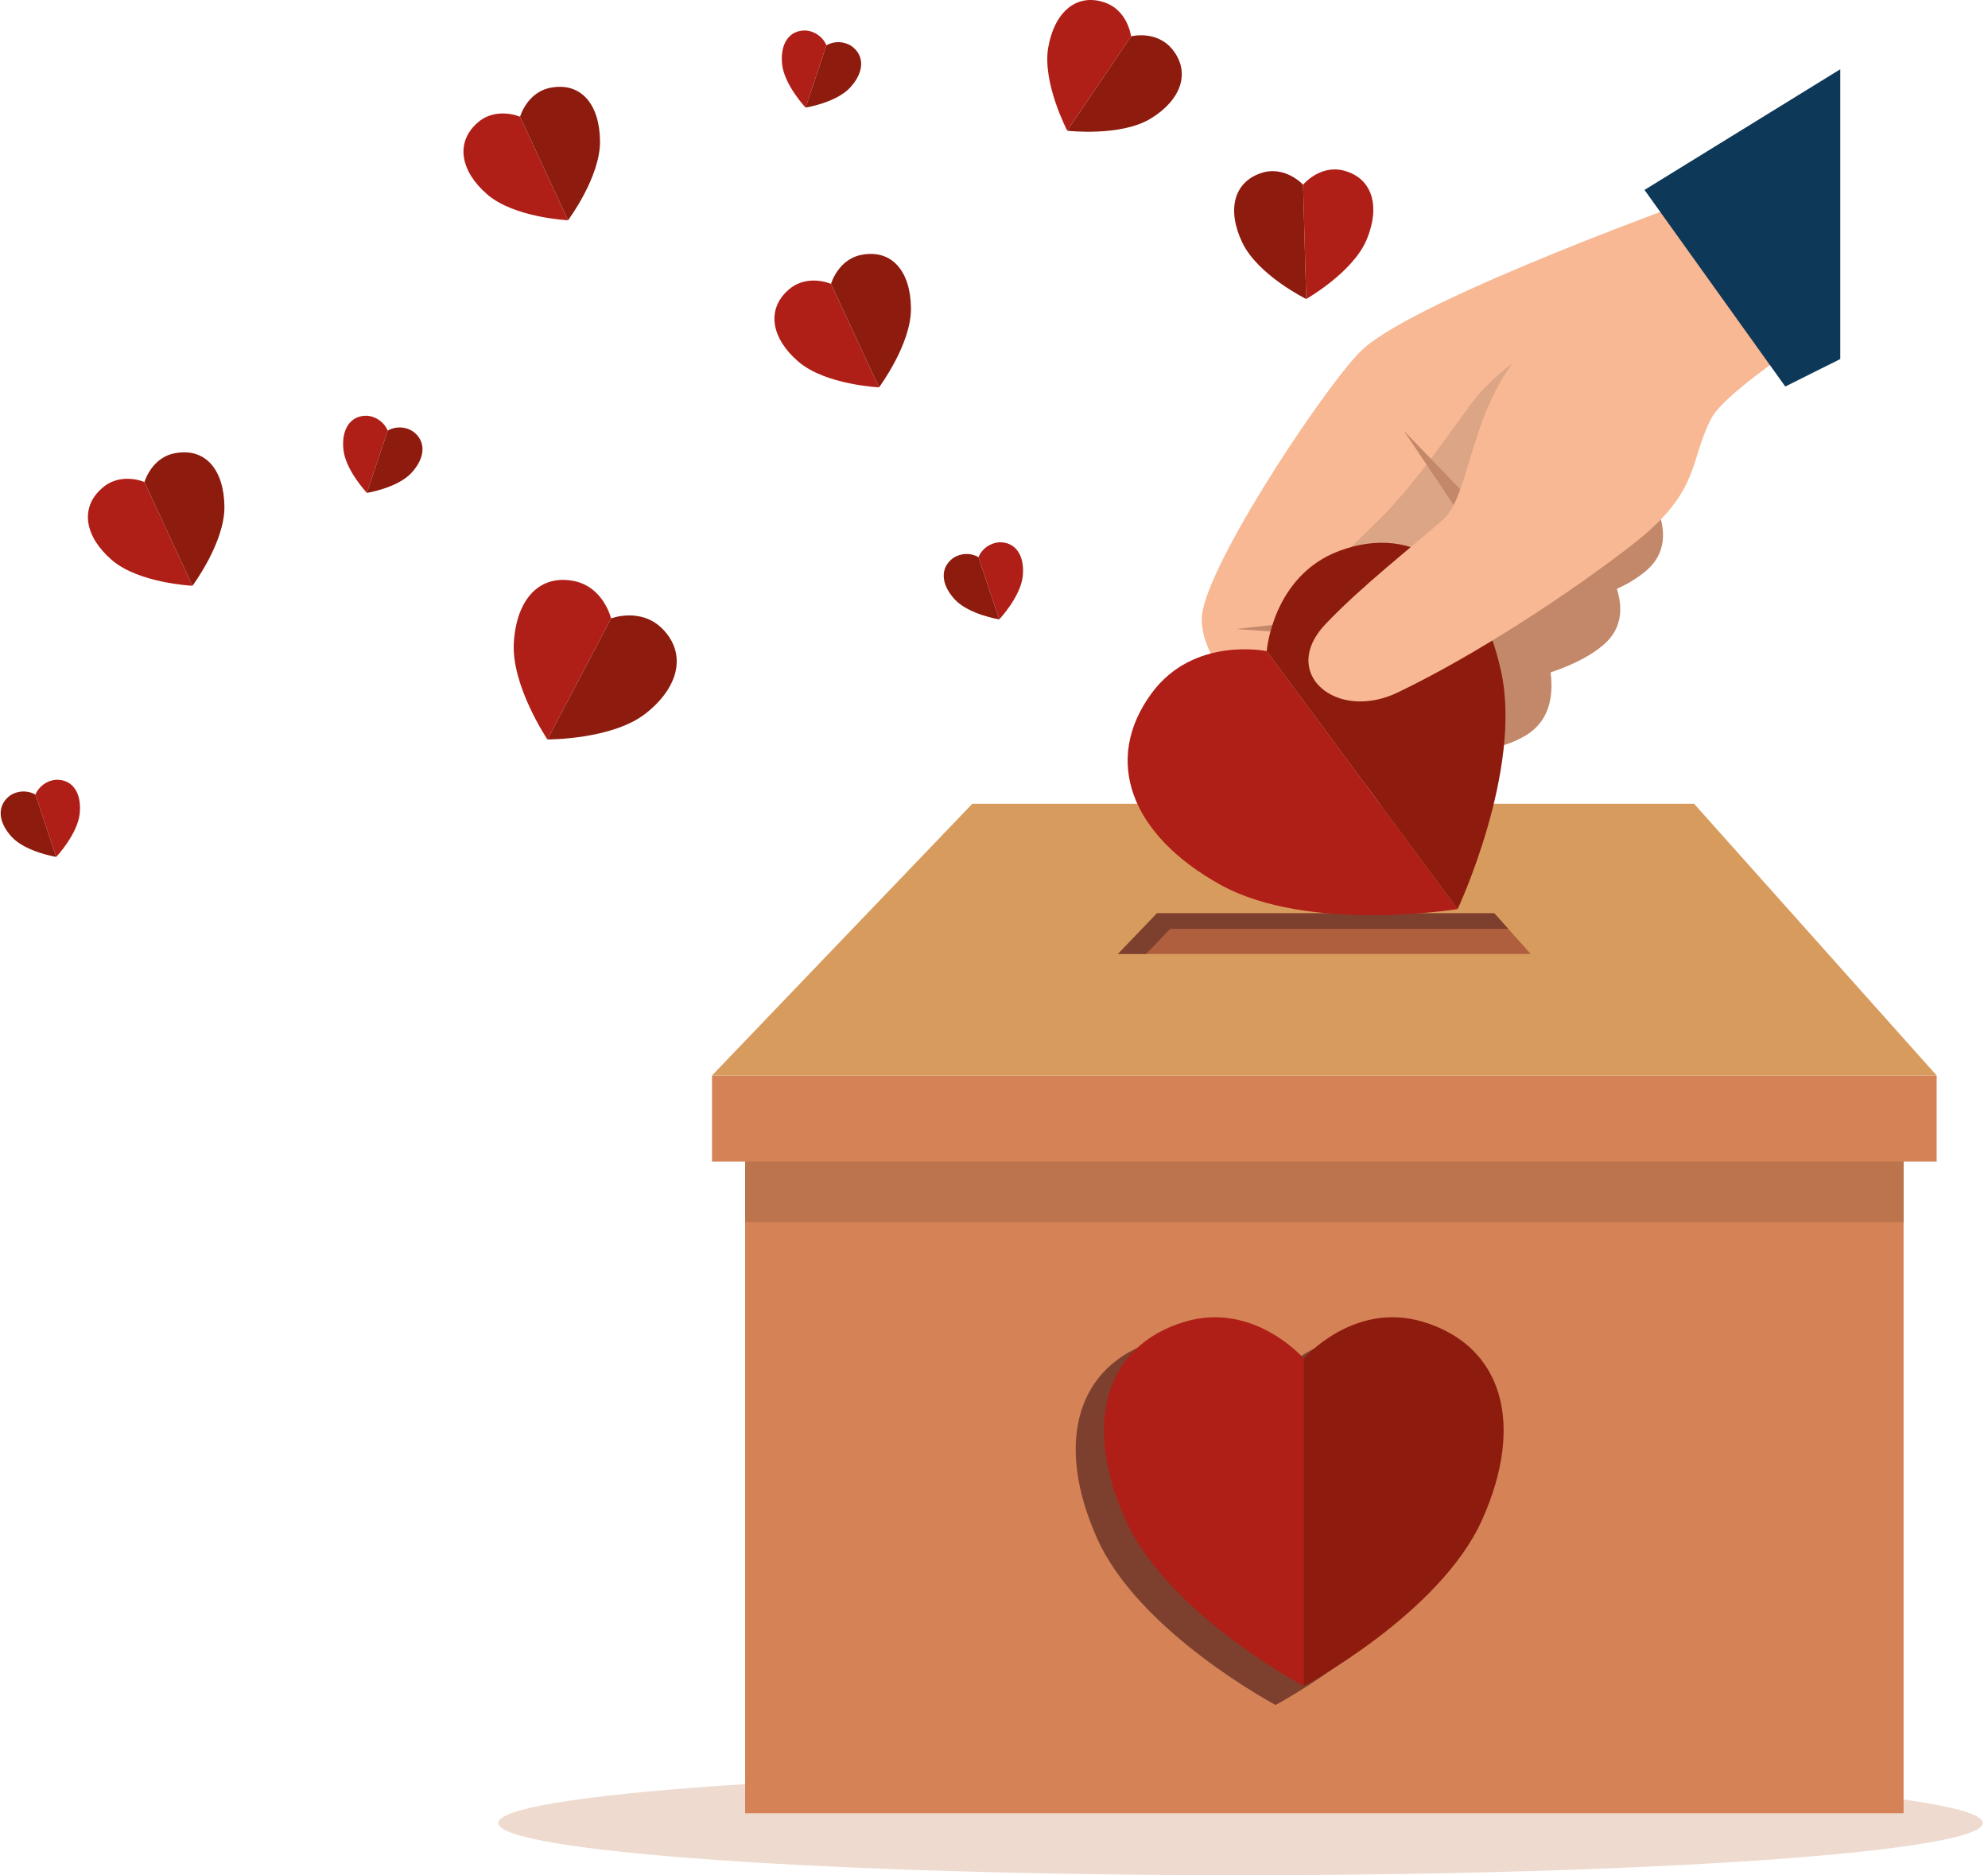 <svg width="194" height="183" viewBox="0 0 194 183" fill="none" xmlns="http://www.w3.org/2000/svg">
<path d="M3.454 77.537L5.487 83.628C5.487 83.628 2.508 83.147 1.145 81.673C-0.219 80.2 -0.322 78.57 1.013 77.613C1.376 77.381 1.794 77.251 2.223 77.238C2.652 77.225 3.077 77.328 3.454 77.537Z" fill="#8D1B0E"/>
<path d="M121.059 183C161.061 183 193.488 180.72 193.488 177.907C193.488 175.094 161.061 172.813 121.059 172.813C81.058 172.813 48.63 175.094 48.63 177.907C48.63 180.72 81.058 183 121.059 183Z" fill="#EEDACE"/>
<path d="M59.63 60.349L53.419 72.16C53.419 72.16 49.879 66.904 50.143 62.704C50.412 58.394 52.698 56.027 56.032 56.706C58.919 57.303 59.63 60.349 59.63 60.349Z" fill="#AF1F17"/>
<path d="M59.63 60.349L53.42 72.16C53.42 72.16 59.721 72.201 62.998 69.636C66.275 67.072 67.043 63.76 64.619 61.341C62.523 59.247 59.63 60.349 59.63 60.349Z" fill="#8D1B0E"/>
<path d="M14.098 47.041L18.784 57.164C18.784 57.164 13.548 56.926 10.912 54.652C8.277 52.378 7.784 49.588 9.898 47.691C11.732 45.997 14.098 47.041 14.098 47.041Z" fill="#AF1F17"/>
<path d="M14.097 47.041L18.784 57.164C18.784 57.164 21.946 52.935 21.9 49.425C21.854 45.823 20.044 43.752 17.242 44.204C14.813 44.529 14.097 47.041 14.097 47.041Z" fill="#8D1B0E"/>
<path d="M50.75 11.394L55.436 21.494C55.436 21.494 50.2 21.256 47.559 18.982C44.918 16.708 44.437 13.918 46.551 12.021C48.384 10.35 50.75 11.394 50.75 11.394Z" fill="#AF1F17"/>
<path d="M50.75 11.394L55.436 21.493C55.436 21.493 58.599 17.264 58.553 13.755C58.507 10.152 56.697 8.081 53.895 8.534C51.461 8.882 50.75 11.394 50.75 11.394Z" fill="#8D1B0E"/>
<path d="M37.837 42.017L35.804 48.103C35.804 48.103 33.724 45.893 33.512 43.88C33.3 41.867 34.211 40.515 35.844 40.573C36.273 40.611 36.685 40.766 37.035 41.02C37.386 41.274 37.663 41.618 37.837 42.017Z" fill="#AF1F17"/>
<path d="M37.837 42.018L35.804 48.103C35.804 48.103 38.783 47.627 40.152 46.148C41.521 44.669 41.613 43.044 40.278 42.087C39.915 41.854 39.497 41.725 39.067 41.713C38.638 41.701 38.213 41.806 37.837 42.018Z" fill="#8D1B0E"/>
<path d="M81.095 27.701L85.781 37.8C85.781 37.8 80.545 37.562 77.904 35.288C75.263 33.014 74.782 30.224 76.896 28.327C78.729 26.656 81.095 27.701 81.095 27.701Z" fill="#AF1F17"/>
<path d="M81.096 27.701L85.782 37.8C85.782 37.8 88.944 33.565 88.898 30.062C88.852 26.459 87.042 24.388 84.241 24.841C81.812 25.189 81.096 27.701 81.096 27.701Z" fill="#8D1B0E"/>
<path d="M110.375 3.545L104.148 12.757C104.148 12.757 101.696 8.07 102.292 4.636C102.888 1.201 105.019 -0.661 107.717 0.215C110.06 0.952 110.375 3.545 110.375 3.545Z" fill="#AF1F17"/>
<path d="M110.375 3.545L104.148 12.757C104.148 12.757 109.355 13.372 112.317 11.556C115.279 9.74 116.201 7.06 114.42 4.833C112.867 2.901 110.375 3.545 110.375 3.545Z" fill="#8D1B0E"/>
<path d="M80.648 4.415L78.615 10.501C78.615 10.501 76.535 8.29 76.323 6.277C76.111 4.264 77.016 2.913 78.649 2.977C79.079 3.012 79.492 3.165 79.844 3.418C80.196 3.671 80.474 4.016 80.648 4.415Z" fill="#AF1F17"/>
<path d="M80.649 4.415L78.615 10.5C78.615 10.5 81.594 10.025 82.957 8.551C84.321 7.078 84.424 5.448 83.089 4.49C82.727 4.257 82.309 4.126 81.879 4.113C81.45 4.1 81.025 4.204 80.649 4.415Z" fill="#8D1B0E"/>
<path d="M3.453 77.537L5.487 83.628C5.487 83.628 7.567 81.412 7.779 79.405C7.991 77.398 7.085 76.034 5.453 76.098C5.022 76.134 4.61 76.286 4.258 76.54C3.906 76.793 3.628 77.137 3.453 77.537Z" fill="#AF1F17"/>
<path d="M127.161 18.024L127.464 29.18C127.464 29.18 132.047 26.587 133.382 23.35C134.717 20.113 133.921 17.404 131.182 16.661C128.811 16.017 127.161 18.024 127.161 18.024Z" fill="#AF1F17"/>
<path d="M127.16 18.024L127.464 29.18C127.464 29.18 122.761 26.859 121.237 23.686C119.713 20.513 120.378 17.781 123.07 16.887C125.407 16.11 127.16 18.024 127.16 18.024Z" fill="#8D1B0E"/>
<path d="M95.481 54.362L97.514 60.447C97.514 60.447 99.594 58.237 99.806 56.23C100.018 54.223 99.107 52.86 97.48 52.923C97.05 52.959 96.637 53.112 96.285 53.365C95.933 53.618 95.655 53.962 95.481 54.362Z" fill="#AF1F17"/>
<path d="M95.48 54.362L97.514 60.447C97.514 60.447 94.535 59.972 93.171 58.498C91.808 57.025 91.705 55.395 93.04 54.438C93.403 54.206 93.821 54.076 94.25 54.063C94.679 54.05 95.104 54.153 95.48 54.362Z" fill="#8D1B0E"/>
<path d="M185.76 110.783H72.714V176.95H185.76V110.783Z" fill="#D48256"/>
<path d="M185.76 110.783H72.714V119.281H185.76V110.783Z" fill="#BB744C"/>
<path d="M188.991 104.953H69.483V113.353H188.991V104.953Z" fill="#D48256"/>
<path d="M188.986 104.953H69.483L94.885 78.436H165.314L188.986 104.953Z" fill="#D79C5D"/>
<path d="M112.902 89.127L109.092 93.101H149.377L145.825 89.127H112.902Z" fill="#B05F3E"/>
<path d="M114.196 90.647H147.188L145.825 89.127H112.902L109.092 93.101H111.842L114.196 90.647Z" fill="#7D402E"/>
<path d="M136.103 130.837C129.355 128.801 124.479 134.422 124.479 134.422C124.479 134.422 119.599 128.801 112.85 130.837C105.065 133.158 102.865 140.786 107.081 150.172C111.189 159.326 124.479 166.386 124.479 166.386C124.479 166.386 137.764 159.326 141.872 150.172C146.088 140.809 143.889 133.204 136.103 130.837Z" fill="#7D402E"/>
<path d="M127.229 132.577V164.541C127.229 164.541 113.938 157.481 109.831 148.327C105.62 138.941 107.82 131.336 115.605 128.992C122.354 126.962 127.229 132.577 127.229 132.577Z" fill="#AF1F17"/>
<path d="M127.229 132.577V164.541C127.229 164.541 140.52 157.481 144.628 148.327C148.838 138.941 146.638 131.336 138.853 128.992C132.104 126.962 127.229 132.577 127.229 132.577Z" fill="#8D1B0E"/>
<path d="M148.815 71.817C143.344 75.031 132.746 72.885 132.746 72.885L132.97 63.737L149.382 59.908C149.382 59.908 154.286 68.609 148.815 71.817Z" fill="#C38769"/>
<path d="M156.515 62.895C152.069 66.776 141.66 67.536 141.66 67.536L140.635 58.446L154.745 52.523C154.745 52.523 160.96 59.009 156.515 62.895Z" fill="#C38769"/>
<path d="M160.685 55.661C156.24 59.542 145.831 60.302 145.831 60.302L144.805 51.212L158.915 45.312C158.915 45.312 165.131 51.775 160.685 55.661Z" fill="#C38769"/>
<path d="M166.649 18.982L178.628 31.587L152.373 47.61L138.234 57.077C138.234 57.077 137.598 65.106 140.864 67.264C146.266 70.831 140.944 79.637 134.046 76.963C127.149 74.289 116.07 65.483 117.387 59.484C118.705 53.486 129.945 36.861 132.981 34.088C138.521 29 166.649 18.982 166.649 18.982Z" fill="#F8B894"/>
<path d="M171.215 33.258C165.268 33.508 159.356 33.838 153.456 34.499C153.03 34.569 152.593 34.498 152.21 34.296C151.827 34.095 151.518 33.773 151.33 33.38C147.988 34.789 145.109 37.131 143.029 40.132C140.211 43.996 137.633 47.749 134.201 51.096C131.509 53.724 127.9 56.787 127.682 60.865C127.682 61.242 127.539 63.534 128.197 63.626C129.211 63.772 130.271 63.284 131.171 62.861C133.502 61.764 135.599 60.244 137.891 59.078C137.992 59.025 138.097 58.981 138.206 58.945C138.206 57.831 138.251 57.077 138.251 57.077L152.39 47.61L176.067 33.159C175.746 33.125 175.425 33.078 175.105 33.038C173.77 33.107 172.464 33.206 171.215 33.258Z" fill="#DCA585"/>
<path d="M136.985 42.023L144.232 52.825L146.283 51.688L136.985 42.023Z" fill="#C38769"/>
<path d="M120.612 61.387L133.479 62.252L133.863 59.919L120.612 61.387Z" fill="#C38769"/>
<path d="M123.614 63.545L142.244 88.716C142.244 88.716 127.659 91.094 119.094 86.343C110.306 81.47 107.602 74.161 112.369 67.669C116.493 62.042 123.614 63.545 123.614 63.545Z" fill="#AF1F17"/>
<path d="M123.615 63.545L142.244 88.716C142.244 88.716 148.592 75.211 146.489 65.546C144.335 55.638 138.171 50.969 130.672 53.77C124.17 56.218 123.615 63.545 123.615 63.545Z" fill="#8D1B0E"/>
<path d="M151.158 31.987L178.628 31.587C178.628 31.587 168.453 38.055 167.021 40.793C164.799 45.011 166.047 47.882 159.362 53.103C153.186 57.895 144.072 63.899 136.412 67.571C130.42 70.472 124.783 65.703 129.349 60.906C132.941 57.129 137.822 53.364 140.841 50.684C143.86 48.004 143.35 37.44 151.158 31.987Z" fill="#F8B894"/>
<path d="M179.584 6.759L160.479 18.535L174.217 37.719L179.584 35.039V6.759Z" fill="#0D3858"/>
</svg>
